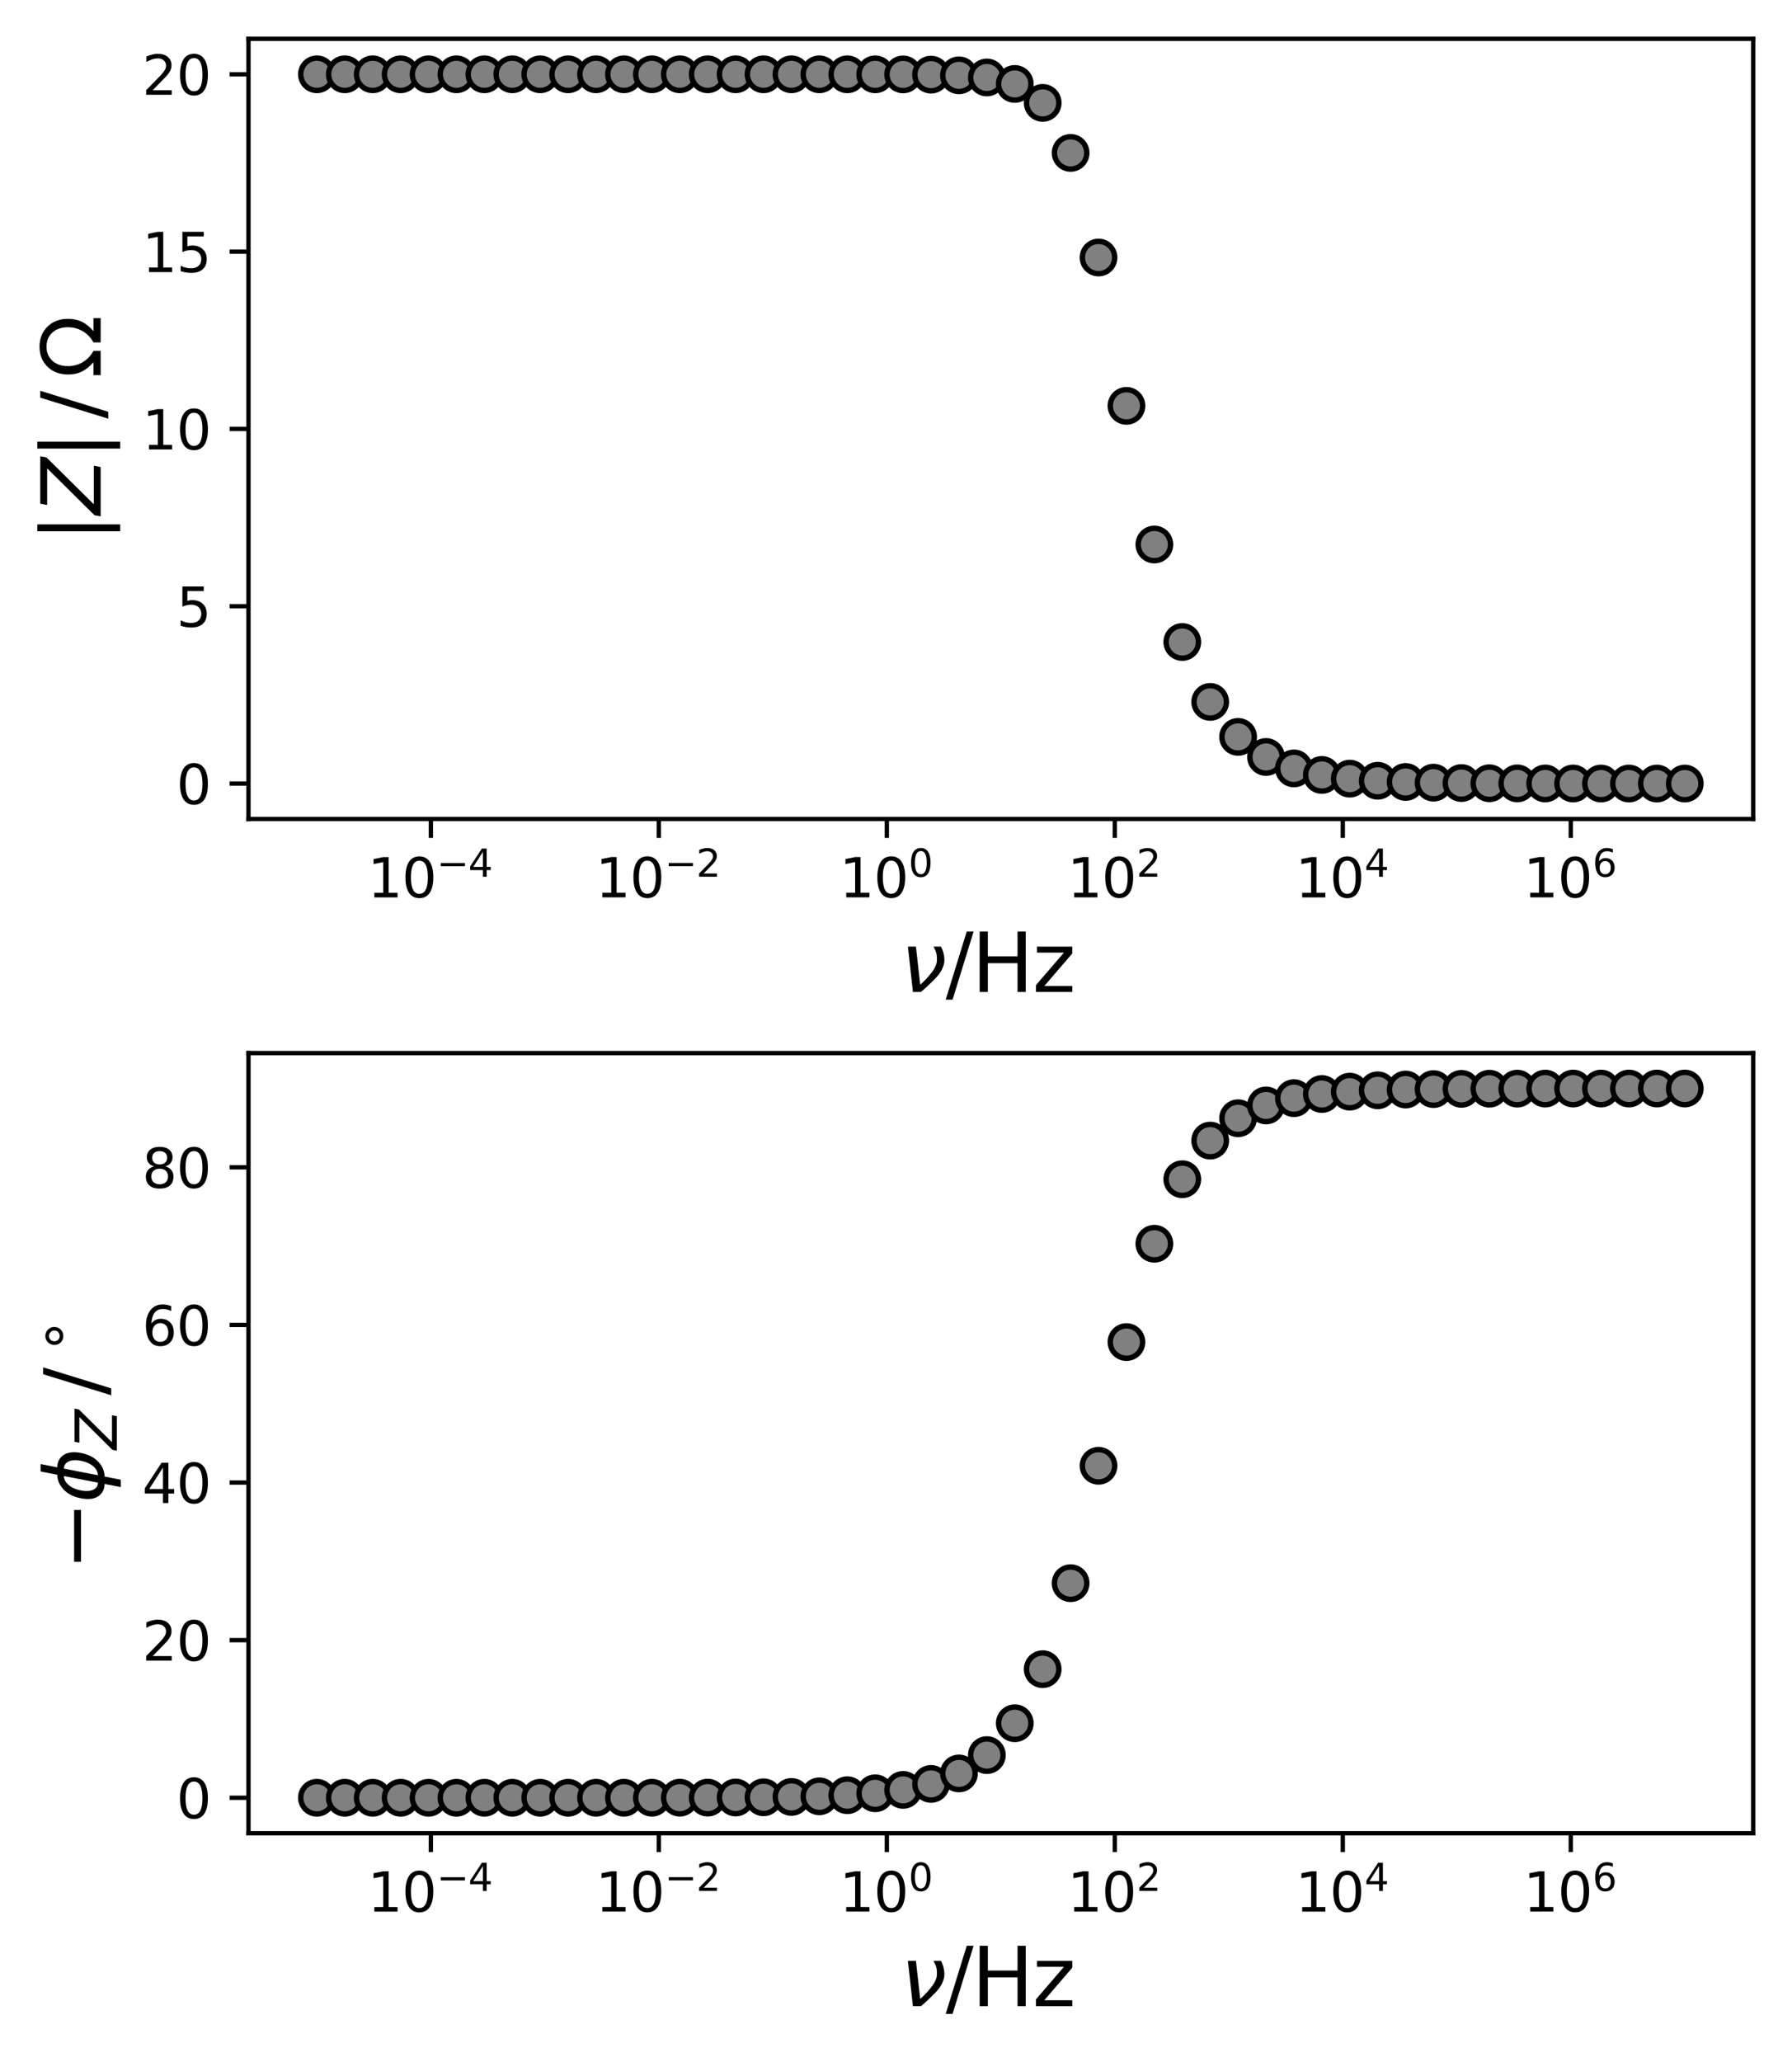 <?xml version="1.0" encoding="utf-8" standalone="no"?>
<!DOCTYPE svg PUBLIC "-//W3C//DTD SVG 1.1//EN"
  "http://www.w3.org/Graphics/SVG/1.1/DTD/svg11.dtd">
<svg xmlns:xlink="http://www.w3.org/1999/xlink" width="332.275pt" height="382.235pt" viewBox="0 0 332.275 382.235" xmlns="http://www.w3.org/2000/svg" version="1.1">
 <defs>
  <style type="text/css">*{stroke-linejoin: round; stroke-linecap: butt}</style>
 </defs>
 <g id="figure_1">
  <g id="patch_1">
   <path d="M 0 382.235 
L 332.275 382.235 
L 332.275 0 
L 0 0 
z
" style="fill: #ffffff"/>
  </g>
  <g id="axes_1">
   <g id="patch_2">
    <path d="M 46.075 151.826 
L 325.075 151.826 
L 325.075 7.2 
L 46.075 7.2 
z
" style="fill: #ffffff"/>
   </g>
   <g id="matplotlib.axis_1">
    <g id="xtick_1">
     <g id="line2d_1">
      <defs>
       <path id="mdb334ea4b6" d="M 0 0 
L 0 3.5 
" style="stroke: #000000; stroke-width: 0.8"/>
      </defs>
      <g>
       <use xlink:href="#mdb334ea4b6" x="79.893" y="151.826" style="stroke: #000000; stroke-width: 0.8"/>
      </g>
     </g>
     <g id="text_1">
      <!-- $\mathdefault{10^{-4}}$ -->
      <g transform="translate(68.143 166.425) scale(0.1 -0.1)">
       <defs>
        <path id="DejaVuSans-31" d="M 794 531 
L 1825 531 
L 1825 4091 
L 703 3866 
L 703 4441 
L 1819 4666 
L 2450 4666 
L 2450 531 
L 3481 531 
L 3481 0 
L 794 0 
L 794 531 
z
" transform="scale(0.016)"/>
        <path id="DejaVuSans-30" d="M 2034 4250 
Q 1547 4250 1301 3770 
Q 1056 3291 1056 2328 
Q 1056 1369 1301 889 
Q 1547 409 2034 409 
Q 2525 409 2770 889 
Q 3016 1369 3016 2328 
Q 3016 3291 2770 3770 
Q 2525 4250 2034 4250 
z
M 2034 4750 
Q 2819 4750 3233 4129 
Q 3647 3509 3647 2328 
Q 3647 1150 3233 529 
Q 2819 -91 2034 -91 
Q 1250 -91 836 529 
Q 422 1150 422 2328 
Q 422 3509 836 4129 
Q 1250 4750 2034 4750 
z
" transform="scale(0.016)"/>
        <path id="DejaVuSans-2212" d="M 678 2272 
L 4684 2272 
L 4684 1741 
L 678 1741 
L 678 2272 
z
" transform="scale(0.016)"/>
        <path id="DejaVuSans-34" d="M 2419 4116 
L 825 1625 
L 2419 1625 
L 2419 4116 
z
M 2253 4666 
L 3047 4666 
L 3047 1625 
L 3713 1625 
L 3713 1100 
L 3047 1100 
L 3047 0 
L 2419 0 
L 2419 1100 
L 313 1100 
L 313 1709 
L 2253 4666 
z
" transform="scale(0.016)"/>
       </defs>
       <use xlink:href="#DejaVuSans-31" transform="translate(0 0.684)"/>
       <use xlink:href="#DejaVuSans-30" transform="translate(63.623 0.684)"/>
       <use xlink:href="#DejaVuSans-2212" transform="translate(128.203 38.966) scale(0.7)"/>
       <use xlink:href="#DejaVuSans-34" transform="translate(186.855 38.966) scale(0.7)"/>
      </g>
     </g>
    </g>
    <g id="xtick_2">
     <g id="line2d_2">
      <g>
       <use xlink:href="#mdb334ea4b6" x="122.166" y="151.826" style="stroke: #000000; stroke-width: 0.8"/>
      </g>
     </g>
     <g id="text_2">
      <!-- $\mathdefault{10^{-2}}$ -->
      <g transform="translate(110.416 166.425) scale(0.1 -0.1)">
       <defs>
        <path id="DejaVuSans-32" d="M 1228 531 
L 3431 531 
L 3431 0 
L 469 0 
L 469 531 
Q 828 903 1448 1529 
Q 2069 2156 2228 2338 
Q 2531 2678 2651 2914 
Q 2772 3150 2772 3378 
Q 2772 3750 2511 3984 
Q 2250 4219 1831 4219 
Q 1534 4219 1204 4116 
Q 875 4013 500 3803 
L 500 4441 
Q 881 4594 1212 4672 
Q 1544 4750 1819 4750 
Q 2544 4750 2975 4387 
Q 3406 4025 3406 3419 
Q 3406 3131 3298 2873 
Q 3191 2616 2906 2266 
Q 2828 2175 2409 1742 
Q 1991 1309 1228 531 
z
" transform="scale(0.016)"/>
       </defs>
       <use xlink:href="#DejaVuSans-31" transform="translate(0 0.766)"/>
       <use xlink:href="#DejaVuSans-30" transform="translate(63.623 0.766)"/>
       <use xlink:href="#DejaVuSans-2212" transform="translate(128.203 39.047) scale(0.7)"/>
       <use xlink:href="#DejaVuSans-32" transform="translate(186.855 39.047) scale(0.7)"/>
      </g>
     </g>
    </g>
    <g id="xtick_3">
     <g id="line2d_3">
      <g>
       <use xlink:href="#mdb334ea4b6" x="164.439" y="151.826" style="stroke: #000000; stroke-width: 0.8"/>
      </g>
     </g>
     <g id="text_3">
      <!-- $\mathdefault{10^{0}}$ -->
      <g transform="translate(155.639 166.425) scale(0.1 -0.1)">
       <use xlink:href="#DejaVuSans-31" transform="translate(0 0.766)"/>
       <use xlink:href="#DejaVuSans-30" transform="translate(63.623 0.766)"/>
       <use xlink:href="#DejaVuSans-30" transform="translate(128.203 39.047) scale(0.7)"/>
      </g>
     </g>
    </g>
    <g id="xtick_4">
     <g id="line2d_4">
      <g>
       <use xlink:href="#mdb334ea4b6" x="206.711" y="151.826" style="stroke: #000000; stroke-width: 0.8"/>
      </g>
     </g>
     <g id="text_4">
      <!-- $\mathdefault{10^{2}}$ -->
      <g transform="translate(197.911 166.425) scale(0.1 -0.1)">
       <use xlink:href="#DejaVuSans-31" transform="translate(0 0.766)"/>
       <use xlink:href="#DejaVuSans-30" transform="translate(63.623 0.766)"/>
       <use xlink:href="#DejaVuSans-32" transform="translate(128.203 39.047) scale(0.7)"/>
      </g>
     </g>
    </g>
    <g id="xtick_5">
     <g id="line2d_5">
      <g>
       <use xlink:href="#mdb334ea4b6" x="248.984" y="151.826" style="stroke: #000000; stroke-width: 0.8"/>
      </g>
     </g>
     <g id="text_5">
      <!-- $\mathdefault{10^{4}}$ -->
      <g transform="translate(240.184 166.425) scale(0.1 -0.1)">
       <use xlink:href="#DejaVuSans-31" transform="translate(0 0.684)"/>
       <use xlink:href="#DejaVuSans-30" transform="translate(63.623 0.684)"/>
       <use xlink:href="#DejaVuSans-34" transform="translate(128.203 38.966) scale(0.7)"/>
      </g>
     </g>
    </g>
    <g id="xtick_6">
     <g id="line2d_6">
      <g>
       <use xlink:href="#mdb334ea4b6" x="291.257" y="151.826" style="stroke: #000000; stroke-width: 0.8"/>
      </g>
     </g>
     <g id="text_6">
      <!-- $\mathdefault{10^{6}}$ -->
      <g transform="translate(282.457 166.425) scale(0.1 -0.1)">
       <defs>
        <path id="DejaVuSans-36" d="M 2113 2584 
Q 1688 2584 1439 2293 
Q 1191 2003 1191 1497 
Q 1191 994 1439 701 
Q 1688 409 2113 409 
Q 2538 409 2786 701 
Q 3034 994 3034 1497 
Q 3034 2003 2786 2293 
Q 2538 2584 2113 2584 
z
M 3366 4563 
L 3366 3988 
Q 3128 4100 2886 4159 
Q 2644 4219 2406 4219 
Q 1781 4219 1451 3797 
Q 1122 3375 1075 2522 
Q 1259 2794 1537 2939 
Q 1816 3084 2150 3084 
Q 2853 3084 3261 2657 
Q 3669 2231 3669 1497 
Q 3669 778 3244 343 
Q 2819 -91 2113 -91 
Q 1303 -91 875 529 
Q 447 1150 447 2328 
Q 447 3434 972 4092 
Q 1497 4750 2381 4750 
Q 2619 4750 2861 4703 
Q 3103 4656 3366 4563 
z
" transform="scale(0.016)"/>
       </defs>
       <use xlink:href="#DejaVuSans-31" transform="translate(0 0.766)"/>
       <use xlink:href="#DejaVuSans-30" transform="translate(63.623 0.766)"/>
       <use xlink:href="#DejaVuSans-36" transform="translate(128.203 39.047) scale(0.7)"/>
      </g>
     </g>
    </g>
    <g id="text_7">
     <!-- $ \it\nu \it$/Hz  -->
     <g transform="translate(166.975 183.902) scale(0.15 -0.15)">
      <defs>
       <path id="DejaVuSans-Oblique-3bd" d="M 959 0 
L 572 3500 
L 1191 3500 
L 1522 563 
Q 1972 950 2391 1488 
Q 2706 1891 2788 2241 
Q 2825 2406 2809 2719 
Q 2794 3091 2544 3500 
L 3125 3500 
L 3125 3500 
Q 3288 3222 3353 2834 
Q 3416 2478 3369 2234 
Q 3250 1622 2719 1075 
Q 2025 363 1572 0 
L 959 0 
z
" transform="scale(0.016)"/>
       <path id="DejaVuSans-2f" d="M 1625 4666 
L 2156 4666 
L 531 -594 
L 0 -594 
L 1625 4666 
z
" transform="scale(0.016)"/>
       <path id="DejaVuSans-48" d="M 628 4666 
L 1259 4666 
L 1259 2753 
L 3553 2753 
L 3553 4666 
L 4184 4666 
L 4184 0 
L 3553 0 
L 3553 2222 
L 1259 2222 
L 1259 0 
L 628 0 
L 628 4666 
z
" transform="scale(0.016)"/>
       <path id="DejaVuSans-7a" d="M 353 3500 
L 3084 3500 
L 3084 2975 
L 922 459 
L 3084 459 
L 3084 0 
L 275 0 
L 275 525 
L 2438 3041 
L 353 3041 
L 353 3500 
z
" transform="scale(0.016)"/>
       <path id="DejaVuSans-20" transform="scale(0.016)"/>
      </defs>
      <use xlink:href="#DejaVuSans-Oblique-3bd" transform="translate(0 0.094)"/>
      <use xlink:href="#DejaVuSans-2f" transform="translate(55.859 0.094)"/>
      <use xlink:href="#DejaVuSans-48" transform="translate(87.801 0.094)"/>
      <use xlink:href="#DejaVuSans-7a" transform="translate(162.996 0.094)"/>
      <use xlink:href="#DejaVuSans-20" transform="translate(215.486 0.094)"/>
     </g>
    </g>
   </g>
   <g id="matplotlib.axis_2">
    <g id="ytick_1">
     <g id="line2d_7">
      <defs>
       <path id="m20a913f2ad" d="M 0 0 
L -3.5 0 
" style="stroke: #000000; stroke-width: 0.8"/>
      </defs>
      <g>
       <use xlink:href="#m20a913f2ad" x="46.075" y="145.253" style="stroke: #000000; stroke-width: 0.8"/>
      </g>
     </g>
     <g id="text_8">
      <!-- 0 -->
      <g transform="translate(32.712 149.052) scale(0.1 -0.1)">
       <use xlink:href="#DejaVuSans-30"/>
      </g>
     </g>
    </g>
    <g id="ytick_2">
     <g id="line2d_8">
      <g>
       <use xlink:href="#m20a913f2ad" x="46.075" y="112.383" style="stroke: #000000; stroke-width: 0.8"/>
      </g>
     </g>
     <g id="text_9">
      <!-- 5 -->
      <g transform="translate(32.712 116.183) scale(0.1 -0.1)">
       <defs>
        <path id="DejaVuSans-35" d="M 691 4666 
L 3169 4666 
L 3169 4134 
L 1269 4134 
L 1269 2991 
Q 1406 3038 1543 3061 
Q 1681 3084 1819 3084 
Q 2600 3084 3056 2656 
Q 3513 2228 3513 1497 
Q 3513 744 3044 326 
Q 2575 -91 1722 -91 
Q 1428 -91 1123 -41 
Q 819 9 494 109 
L 494 744 
Q 775 591 1075 516 
Q 1375 441 1709 441 
Q 2250 441 2565 725 
Q 2881 1009 2881 1497 
Q 2881 1984 2565 2268 
Q 2250 2553 1709 2553 
Q 1456 2553 1204 2497 
Q 953 2441 691 2322 
L 691 4666 
z
" transform="scale(0.016)"/>
       </defs>
       <use xlink:href="#DejaVuSans-35"/>
      </g>
     </g>
    </g>
    <g id="ytick_3">
     <g id="line2d_9">
      <g>
       <use xlink:href="#m20a913f2ad" x="46.075" y="79.514" style="stroke: #000000; stroke-width: 0.8"/>
      </g>
     </g>
     <g id="text_10">
      <!-- 10 -->
      <g transform="translate(26.35 83.313) scale(0.1 -0.1)">
       <use xlink:href="#DejaVuSans-31"/>
       <use xlink:href="#DejaVuSans-30" x="63.623"/>
      </g>
     </g>
    </g>
    <g id="ytick_4">
     <g id="line2d_10">
      <g>
       <use xlink:href="#m20a913f2ad" x="46.075" y="46.644" style="stroke: #000000; stroke-width: 0.8"/>
      </g>
     </g>
     <g id="text_11">
      <!-- 15 -->
      <g transform="translate(26.35 50.443) scale(0.1 -0.1)">
       <use xlink:href="#DejaVuSans-31"/>
       <use xlink:href="#DejaVuSans-35" x="63.623"/>
      </g>
     </g>
    </g>
    <g id="ytick_5">
     <g id="line2d_11">
      <g>
       <use xlink:href="#m20a913f2ad" x="46.075" y="13.774" style="stroke: #000000; stroke-width: 0.8"/>
      </g>
     </g>
     <g id="text_12">
      <!-- 20 -->
      <g transform="translate(26.35 17.573) scale(0.1 -0.1)">
       <use xlink:href="#DejaVuSans-32"/>
       <use xlink:href="#DejaVuSans-30" x="63.623"/>
      </g>
     </g>
    </g>
    <g id="text_13">
     <!-- $|Z| \,/\, \mathrm{\Omega}$ -->
     <g transform="translate(18.75 100.438) rotate(-90) scale(0.15 -0.15)">
      <defs>
       <path id="DejaVuSans-7c" d="M 1344 4891 
L 1344 -1509 
L 813 -1509 
L 813 4891 
L 1344 4891 
z
" transform="scale(0.016)"/>
       <path id="DejaVuSans-Oblique-5a" d="M 838 4666 
L 4500 4666 
L 4409 4184 
L 794 531 
L 3769 531 
L 3669 0 
L -141 0 
L -50 481 
L 3566 4134 
L 738 4134 
L 838 4666 
z
" transform="scale(0.016)"/>
       <path id="DejaVuSans-3a9" d="M 4647 556 
L 4647 0 
L 2772 0 
L 2772 556 
Q 3325 859 3634 1378 
Q 3944 1897 3944 2528 
Q 3944 3278 3531 3731 
Q 3119 4184 2444 4184 
Q 1769 4184 1355 3729 
Q 941 3275 941 2528 
Q 941 1897 1250 1378 
Q 1563 859 2119 556 
L 2119 0 
L 244 0 
L 244 556 
L 1241 556 
Q 747 991 519 1456 
Q 294 1922 294 2497 
Q 294 3491 894 4106 
Q 1491 4722 2444 4722 
Q 3391 4722 3994 4106 
Q 4594 3494 4594 2528 
Q 4594 1922 4372 1459 
Q 4150 997 3647 556 
L 4647 556 
z
" transform="scale(0.016)"/>
      </defs>
      <use xlink:href="#DejaVuSans-7c" transform="translate(0 0.578)"/>
      <use xlink:href="#DejaVuSans-Oblique-5a" transform="translate(33.691 0.578)"/>
      <use xlink:href="#DejaVuSans-7c" transform="translate(102.197 0.578)"/>
      <use xlink:href="#DejaVuSans-2f" transform="translate(152.124 0.578)"/>
      <use xlink:href="#DejaVuSans-3a9" transform="translate(202.051 0.578)"/>
     </g>
    </g>
   </g>
   <g id="line2d_12">
    <defs>
     <path id="mce246ec9c6" d="M 0 3 
C 0.796 3 1.559 2.684 2.121 2.121 
C 2.684 1.559 3 0.796 3 0 
C 3 -0.796 2.684 -1.559 2.121 -2.121 
C 1.559 -2.684 0.796 -3 0 -3 
C -0.796 -3 -1.559 -2.684 -2.121 -2.121 
C -2.684 -1.559 -3 -0.796 -3 0 
C -3 0.796 -2.684 1.559 -2.121 2.121 
C -1.559 2.684 -0.796 3 0 3 
z
" style="stroke: #000000"/>
    </defs>
    <g clip-path="url(#p8f7bc17377)">
     <use xlink:href="#mce246ec9c6" x="58.757" y="13.774" style="fill: #808080; stroke: #000000"/>
     <use xlink:href="#mce246ec9c6" x="63.933" y="13.774" style="fill: #808080; stroke: #000000"/>
     <use xlink:href="#mce246ec9c6" x="69.109" y="13.774" style="fill: #808080; stroke: #000000"/>
     <use xlink:href="#mce246ec9c6" x="74.286" y="13.774" style="fill: #808080; stroke: #000000"/>
     <use xlink:href="#mce246ec9c6" x="79.462" y="13.774" style="fill: #808080; stroke: #000000"/>
     <use xlink:href="#mce246ec9c6" x="84.638" y="13.774" style="fill: #808080; stroke: #000000"/>
     <use xlink:href="#mce246ec9c6" x="89.814" y="13.774" style="fill: #808080; stroke: #000000"/>
     <use xlink:href="#mce246ec9c6" x="94.991" y="13.774" style="fill: #808080; stroke: #000000"/>
     <use xlink:href="#mce246ec9c6" x="100.167" y="13.774" style="fill: #808080; stroke: #000000"/>
     <use xlink:href="#mce246ec9c6" x="105.343" y="13.774" style="fill: #808080; stroke: #000000"/>
     <use xlink:href="#mce246ec9c6" x="110.519" y="13.774" style="fill: #808080; stroke: #000000"/>
     <use xlink:href="#mce246ec9c6" x="115.696" y="13.774" style="fill: #808080; stroke: #000000"/>
     <use xlink:href="#mce246ec9c6" x="120.872" y="13.774" style="fill: #808080; stroke: #000000"/>
     <use xlink:href="#mce246ec9c6" x="126.048" y="13.774" style="fill: #808080; stroke: #000000"/>
     <use xlink:href="#mce246ec9c6" x="131.224" y="13.774" style="fill: #808080; stroke: #000000"/>
     <use xlink:href="#mce246ec9c6" x="136.401" y="13.774" style="fill: #808080; stroke: #000000"/>
     <use xlink:href="#mce246ec9c6" x="141.577" y="13.774" style="fill: #808080; stroke: #000000"/>
     <use xlink:href="#mce246ec9c6" x="146.753" y="13.774" style="fill: #808080; stroke: #000000"/>
     <use xlink:href="#mce246ec9c6" x="151.929" y="13.775" style="fill: #808080; stroke: #000000"/>
     <use xlink:href="#mce246ec9c6" x="157.106" y="13.776" style="fill: #808080; stroke: #000000"/>
     <use xlink:href="#mce246ec9c6" x="162.282" y="13.78" style="fill: #808080; stroke: #000000"/>
     <use xlink:href="#mce246ec9c6" x="167.458" y="13.794" style="fill: #808080; stroke: #000000"/>
     <use xlink:href="#mce246ec9c6" x="172.634" y="13.836" style="fill: #808080; stroke: #000000"/>
     <use xlink:href="#mce246ec9c6" x="177.811" y="13.965" style="fill: #808080; stroke: #000000"/>
     <use xlink:href="#mce246ec9c6" x="182.987" y="14.361" style="fill: #808080; stroke: #000000"/>
     <use xlink:href="#mce246ec9c6" x="188.163" y="15.561" style="fill: #808080; stroke: #000000"/>
     <use xlink:href="#mce246ec9c6" x="193.339" y="19.071" style="fill: #808080; stroke: #000000"/>
     <use xlink:href="#mce246ec9c6" x="198.516" y="28.344" style="fill: #808080; stroke: #000000"/>
     <use xlink:href="#mce246ec9c6" x="203.692" y="47.738" style="fill: #808080; stroke: #000000"/>
     <use xlink:href="#mce246ec9c6" x="208.868" y="75.238" style="fill: #808080; stroke: #000000"/>
     <use xlink:href="#mce246ec9c6" x="214.044" y="100.941" style="fill: #808080; stroke: #000000"/>
     <use xlink:href="#mce246ec9c6" x="219.221" y="119.012" style="fill: #808080; stroke: #000000"/>
     <use xlink:href="#mce246ec9c6" x="224.397" y="130.117" style="fill: #808080; stroke: #000000"/>
     <use xlink:href="#mce246ec9c6" x="229.573" y="136.602" style="fill: #808080; stroke: #000000"/>
     <use xlink:href="#mce246ec9c6" x="234.749" y="140.324" style="fill: #808080; stroke: #000000"/>
     <use xlink:href="#mce246ec9c6" x="239.926" y="142.447" style="fill: #808080; stroke: #000000"/>
     <use xlink:href="#mce246ec9c6" x="245.102" y="143.656" style="fill: #808080; stroke: #000000"/>
     <use xlink:href="#mce246ec9c6" x="250.278" y="144.345" style="fill: #808080; stroke: #000000"/>
     <use xlink:href="#mce246ec9c6" x="255.454" y="144.736" style="fill: #808080; stroke: #000000"/>
     <use xlink:href="#mce246ec9c6" x="260.631" y="144.959" style="fill: #808080; stroke: #000000"/>
     <use xlink:href="#mce246ec9c6" x="265.807" y="145.086" style="fill: #808080; stroke: #000000"/>
     <use xlink:href="#mce246ec9c6" x="270.983" y="145.158" style="fill: #808080; stroke: #000000"/>
     <use xlink:href="#mce246ec9c6" x="276.159" y="145.199" style="fill: #808080; stroke: #000000"/>
     <use xlink:href="#mce246ec9c6" x="281.336" y="145.222" style="fill: #808080; stroke: #000000"/>
     <use xlink:href="#mce246ec9c6" x="286.512" y="145.236" style="fill: #808080; stroke: #000000"/>
     <use xlink:href="#mce246ec9c6" x="291.688" y="145.243" style="fill: #808080; stroke: #000000"/>
     <use xlink:href="#mce246ec9c6" x="296.864" y="145.248" style="fill: #808080; stroke: #000000"/>
     <use xlink:href="#mce246ec9c6" x="302.041" y="145.25" style="fill: #808080; stroke: #000000"/>
     <use xlink:href="#mce246ec9c6" x="307.217" y="145.251" style="fill: #808080; stroke: #000000"/>
     <use xlink:href="#mce246ec9c6" x="312.393" y="145.252" style="fill: #808080; stroke: #000000"/>
    </g>
   </g>
   <g id="patch_3">
    <path d="M 46.075 151.826 
L 46.075 7.2 
" style="fill: none; stroke: #000000; stroke-width: 0.8; stroke-linejoin: miter; stroke-linecap: square"/>
   </g>
   <g id="patch_4">
    <path d="M 325.075 151.826 
L 325.075 7.2 
" style="fill: none; stroke: #000000; stroke-width: 0.8; stroke-linejoin: miter; stroke-linecap: square"/>
   </g>
   <g id="patch_5">
    <path d="M 46.075 151.826 
L 325.075 151.826 
" style="fill: none; stroke: #000000; stroke-width: 0.8; stroke-linejoin: miter; stroke-linecap: square"/>
   </g>
   <g id="patch_6">
    <path d="M 46.075 7.2 
L 325.075 7.2 
" style="fill: none; stroke: #000000; stroke-width: 0.8; stroke-linejoin: miter; stroke-linecap: square"/>
   </g>
  </g>
  <g id="axes_2">
   <g id="patch_7">
    <path d="M 46.075 339.84 
L 325.075 339.84 
L 325.075 195.214 
L 46.075 195.214 
z
" style="fill: #ffffff"/>
   </g>
   <g id="matplotlib.axis_3">
    <g id="xtick_7">
     <g id="line2d_13">
      <g>
       <use xlink:href="#mdb334ea4b6" x="79.893" y="339.84" style="stroke: #000000; stroke-width: 0.8"/>
      </g>
     </g>
     <g id="text_14">
      <!-- $\mathdefault{10^{-4}}$ -->
      <g transform="translate(68.143 354.438) scale(0.1 -0.1)">
       <use xlink:href="#DejaVuSans-31" transform="translate(0 0.684)"/>
       <use xlink:href="#DejaVuSans-30" transform="translate(63.623 0.684)"/>
       <use xlink:href="#DejaVuSans-2212" transform="translate(128.203 38.966) scale(0.7)"/>
       <use xlink:href="#DejaVuSans-34" transform="translate(186.855 38.966) scale(0.7)"/>
      </g>
     </g>
    </g>
    <g id="xtick_8">
     <g id="line2d_14">
      <g>
       <use xlink:href="#mdb334ea4b6" x="122.166" y="339.84" style="stroke: #000000; stroke-width: 0.8"/>
      </g>
     </g>
     <g id="text_15">
      <!-- $\mathdefault{10^{-2}}$ -->
      <g transform="translate(110.416 354.438) scale(0.1 -0.1)">
       <use xlink:href="#DejaVuSans-31" transform="translate(0 0.766)"/>
       <use xlink:href="#DejaVuSans-30" transform="translate(63.623 0.766)"/>
       <use xlink:href="#DejaVuSans-2212" transform="translate(128.203 39.047) scale(0.7)"/>
       <use xlink:href="#DejaVuSans-32" transform="translate(186.855 39.047) scale(0.7)"/>
      </g>
     </g>
    </g>
    <g id="xtick_9">
     <g id="line2d_15">
      <g>
       <use xlink:href="#mdb334ea4b6" x="164.439" y="339.84" style="stroke: #000000; stroke-width: 0.8"/>
      </g>
     </g>
     <g id="text_16">
      <!-- $\mathdefault{10^{0}}$ -->
      <g transform="translate(155.639 354.438) scale(0.1 -0.1)">
       <use xlink:href="#DejaVuSans-31" transform="translate(0 0.766)"/>
       <use xlink:href="#DejaVuSans-30" transform="translate(63.623 0.766)"/>
       <use xlink:href="#DejaVuSans-30" transform="translate(128.203 39.047) scale(0.7)"/>
      </g>
     </g>
    </g>
    <g id="xtick_10">
     <g id="line2d_16">
      <g>
       <use xlink:href="#mdb334ea4b6" x="206.711" y="339.84" style="stroke: #000000; stroke-width: 0.8"/>
      </g>
     </g>
     <g id="text_17">
      <!-- $\mathdefault{10^{2}}$ -->
      <g transform="translate(197.911 354.438) scale(0.1 -0.1)">
       <use xlink:href="#DejaVuSans-31" transform="translate(0 0.766)"/>
       <use xlink:href="#DejaVuSans-30" transform="translate(63.623 0.766)"/>
       <use xlink:href="#DejaVuSans-32" transform="translate(128.203 39.047) scale(0.7)"/>
      </g>
     </g>
    </g>
    <g id="xtick_11">
     <g id="line2d_17">
      <g>
       <use xlink:href="#mdb334ea4b6" x="248.984" y="339.84" style="stroke: #000000; stroke-width: 0.8"/>
      </g>
     </g>
     <g id="text_18">
      <!-- $\mathdefault{10^{4}}$ -->
      <g transform="translate(240.184 354.438) scale(0.1 -0.1)">
       <use xlink:href="#DejaVuSans-31" transform="translate(0 0.684)"/>
       <use xlink:href="#DejaVuSans-30" transform="translate(63.623 0.684)"/>
       <use xlink:href="#DejaVuSans-34" transform="translate(128.203 38.966) scale(0.7)"/>
      </g>
     </g>
    </g>
    <g id="xtick_12">
     <g id="line2d_18">
      <g>
       <use xlink:href="#mdb334ea4b6" x="291.257" y="339.84" style="stroke: #000000; stroke-width: 0.8"/>
      </g>
     </g>
     <g id="text_19">
      <!-- $\mathdefault{10^{6}}$ -->
      <g transform="translate(282.457 354.438) scale(0.1 -0.1)">
       <use xlink:href="#DejaVuSans-31" transform="translate(0 0.766)"/>
       <use xlink:href="#DejaVuSans-30" transform="translate(63.623 0.766)"/>
       <use xlink:href="#DejaVuSans-36" transform="translate(128.203 39.047) scale(0.7)"/>
      </g>
     </g>
    </g>
    <g id="text_20">
     <!-- $ \it\nu \it$/Hz  -->
     <g transform="translate(166.975 371.916) scale(0.15 -0.15)">
      <use xlink:href="#DejaVuSans-Oblique-3bd" transform="translate(0 0.094)"/>
      <use xlink:href="#DejaVuSans-2f" transform="translate(55.859 0.094)"/>
      <use xlink:href="#DejaVuSans-48" transform="translate(87.801 0.094)"/>
      <use xlink:href="#DejaVuSans-7a" transform="translate(162.996 0.094)"/>
      <use xlink:href="#DejaVuSans-20" transform="translate(215.486 0.094)"/>
     </g>
    </g>
   </g>
   <g id="matplotlib.axis_4">
    <g id="ytick_6">
     <g id="line2d_19">
      <g>
       <use xlink:href="#m20a913f2ad" x="46.075" y="333.266" style="stroke: #000000; stroke-width: 0.8"/>
      </g>
     </g>
     <g id="text_21">
      <!-- 0 -->
      <g transform="translate(32.712 337.065) scale(0.1 -0.1)">
       <use xlink:href="#DejaVuSans-30"/>
      </g>
     </g>
    </g>
    <g id="ytick_7">
     <g id="line2d_20">
      <g>
       <use xlink:href="#m20a913f2ad" x="46.075" y="304.049" style="stroke: #000000; stroke-width: 0.8"/>
      </g>
     </g>
     <g id="text_22">
      <!-- 20 -->
      <g transform="translate(26.35 307.848) scale(0.1 -0.1)">
       <use xlink:href="#DejaVuSans-32"/>
       <use xlink:href="#DejaVuSans-30" x="63.623"/>
      </g>
     </g>
    </g>
    <g id="ytick_8">
     <g id="line2d_21">
      <g>
       <use xlink:href="#m20a913f2ad" x="46.075" y="274.831" style="stroke: #000000; stroke-width: 0.8"/>
      </g>
     </g>
     <g id="text_23">
      <!-- 40 -->
      <g transform="translate(26.35 278.63) scale(0.1 -0.1)">
       <use xlink:href="#DejaVuSans-34"/>
       <use xlink:href="#DejaVuSans-30" x="63.623"/>
      </g>
     </g>
    </g>
    <g id="ytick_9">
     <g id="line2d_22">
      <g>
       <use xlink:href="#m20a913f2ad" x="46.075" y="245.613" style="stroke: #000000; stroke-width: 0.8"/>
      </g>
     </g>
     <g id="text_24">
      <!-- 60 -->
      <g transform="translate(26.35 249.413) scale(0.1 -0.1)">
       <use xlink:href="#DejaVuSans-36"/>
       <use xlink:href="#DejaVuSans-30" x="63.623"/>
      </g>
     </g>
    </g>
    <g id="ytick_10">
     <g id="line2d_23">
      <g>
       <use xlink:href="#m20a913f2ad" x="46.075" y="216.396" style="stroke: #000000; stroke-width: 0.8"/>
      </g>
     </g>
     <g id="text_25">
      <!-- 80 -->
      <g transform="translate(26.35 220.195) scale(0.1 -0.1)">
       <defs>
        <path id="DejaVuSans-38" d="M 2034 2216 
Q 1584 2216 1326 1975 
Q 1069 1734 1069 1313 
Q 1069 891 1326 650 
Q 1584 409 2034 409 
Q 2484 409 2743 651 
Q 3003 894 3003 1313 
Q 3003 1734 2745 1975 
Q 2488 2216 2034 2216 
z
M 1403 2484 
Q 997 2584 770 2862 
Q 544 3141 544 3541 
Q 544 4100 942 4425 
Q 1341 4750 2034 4750 
Q 2731 4750 3128 4425 
Q 3525 4100 3525 3541 
Q 3525 3141 3298 2862 
Q 3072 2584 2669 2484 
Q 3125 2378 3379 2068 
Q 3634 1759 3634 1313 
Q 3634 634 3220 271 
Q 2806 -91 2034 -91 
Q 1263 -91 848 271 
Q 434 634 434 1313 
Q 434 1759 690 2068 
Q 947 2378 1403 2484 
z
M 1172 3481 
Q 1172 3119 1398 2916 
Q 1625 2713 2034 2713 
Q 2441 2713 2670 2916 
Q 2900 3119 2900 3481 
Q 2900 3844 2670 4047 
Q 2441 4250 2034 4250 
Q 1625 4250 1398 4047 
Q 1172 3844 1172 3481 
z
" transform="scale(0.016)"/>
       </defs>
       <use xlink:href="#DejaVuSans-38"/>
       <use xlink:href="#DejaVuSans-30" x="63.623"/>
      </g>
     </g>
    </g>
    <g id="text_26">
     <!-- $-\phi_Z \,/\, ^{\circ}$ -->
     <g transform="translate(19.2 291.152) rotate(-90) scale(0.15 -0.15)">
      <defs>
       <path id="DejaVuSans-Oblique-3d5" d="M 2991 4863 
L 2738 3572 
Q 3363 3572 3684 3094 
Q 4016 2606 3850 1747 
Q 3681 888 3159 400 
Q 2653 -78 2028 -78 
L 1784 -1331 
L 1213 -1331 
L 1456 -78 
Q 834 -78 509 400 
Q 178 888 347 1747 
Q 513 2606 1034 3094 
Q 1544 3572 2166 3572 
L 2419 4863 
L 2991 4863 
z
M 2128 434 
Q 2481 434 2784 756 
Q 3116 1116 3244 1747 
Q 3369 2372 3169 2738 
Q 2991 3059 2638 3059 
L 2128 434 
z
M 1556 434 
L 2066 3059 
Q 1716 3059 1413 2738 
Q 1072 2372 953 1747 
Q 834 1116 1028 756 
Q 1203 434 1556 434 
z
" transform="scale(0.016)"/>
       <path id="DejaVuSans-2218" d="M 2003 2603 
Q 1753 2603 1581 2429 
Q 1409 2256 1409 2006 
Q 1409 1759 1581 1589 
Q 1753 1419 2003 1419 
Q 2253 1419 2425 1589 
Q 2597 1759 2597 2006 
Q 2597 2253 2423 2428 
Q 2250 2603 2003 2603 
z
M 2003 3006 
Q 2203 3006 2387 2929 
Q 2572 2853 2706 2709 
Q 2850 2569 2922 2390 
Q 2994 2212 2994 2006 
Q 2994 1594 2705 1308 
Q 2416 1022 1997 1022 
Q 1575 1022 1294 1303 
Q 1013 1584 1013 2006 
Q 1013 2425 1300 2715 
Q 1588 3006 2003 3006 
z
" transform="scale(0.016)"/>
      </defs>
      <use xlink:href="#DejaVuSans-2212" transform="translate(0 0.016)"/>
      <use xlink:href="#DejaVuSans-Oblique-3d5" transform="translate(83.789 0.016)"/>
      <use xlink:href="#DejaVuSans-Oblique-5a" transform="translate(149.756 -16.391) scale(0.7)"/>
      <use xlink:href="#DejaVuSans-2f" transform="translate(216.68 0.016)"/>
      <use xlink:href="#DejaVuSans-2218" transform="translate(267.564 38.297) scale(0.7)"/>
     </g>
    </g>
   </g>
   <g id="line2d_24">
    <g clip-path="url(#p162a7efa89)">
     <use xlink:href="#mce246ec9c6" x="58.757" y="333.266" style="fill: #808080; stroke: #000000"/>
     <use xlink:href="#mce246ec9c6" x="63.933" y="333.266" style="fill: #808080; stroke: #000000"/>
     <use xlink:href="#mce246ec9c6" x="69.109" y="333.266" style="fill: #808080; stroke: #000000"/>
     <use xlink:href="#mce246ec9c6" x="74.286" y="333.266" style="fill: #808080; stroke: #000000"/>
     <use xlink:href="#mce246ec9c6" x="79.462" y="333.266" style="fill: #808080; stroke: #000000"/>
     <use xlink:href="#mce246ec9c6" x="84.638" y="333.266" style="fill: #808080; stroke: #000000"/>
     <use xlink:href="#mce246ec9c6" x="89.814" y="333.266" style="fill: #808080; stroke: #000000"/>
     <use xlink:href="#mce246ec9c6" x="94.991" y="333.266" style="fill: #808080; stroke: #000000"/>
     <use xlink:href="#mce246ec9c6" x="100.167" y="333.265" style="fill: #808080; stroke: #000000"/>
     <use xlink:href="#mce246ec9c6" x="105.343" y="333.264" style="fill: #808080; stroke: #000000"/>
     <use xlink:href="#mce246ec9c6" x="110.519" y="333.263" style="fill: #808080; stroke: #000000"/>
     <use xlink:href="#mce246ec9c6" x="115.696" y="333.261" style="fill: #808080; stroke: #000000"/>
     <use xlink:href="#mce246ec9c6" x="120.872" y="333.257" style="fill: #808080; stroke: #000000"/>
     <use xlink:href="#mce246ec9c6" x="126.048" y="333.25" style="fill: #808080; stroke: #000000"/>
     <use xlink:href="#mce246ec9c6" x="131.224" y="333.238" style="fill: #808080; stroke: #000000"/>
     <use xlink:href="#mce246ec9c6" x="136.401" y="333.217" style="fill: #808080; stroke: #000000"/>
     <use xlink:href="#mce246ec9c6" x="141.577" y="333.179" style="fill: #808080; stroke: #000000"/>
     <use xlink:href="#mce246ec9c6" x="146.753" y="333.113" style="fill: #808080; stroke: #000000"/>
     <use xlink:href="#mce246ec9c6" x="151.929" y="332.997" style="fill: #808080; stroke: #000000"/>
     <use xlink:href="#mce246ec9c6" x="157.106" y="332.793" style="fill: #808080; stroke: #000000"/>
     <use xlink:href="#mce246ec9c6" x="162.282" y="332.435" style="fill: #808080; stroke: #000000"/>
     <use xlink:href="#mce246ec9c6" x="167.458" y="331.805" style="fill: #808080; stroke: #000000"/>
     <use xlink:href="#mce246ec9c6" x="172.634" y="330.698" style="fill: #808080; stroke: #000000"/>
     <use xlink:href="#mce246ec9c6" x="177.811" y="328.756" style="fill: #808080; stroke: #000000"/>
     <use xlink:href="#mce246ec9c6" x="182.987" y="325.356" style="fill: #808080; stroke: #000000"/>
     <use xlink:href="#mce246ec9c6" x="188.163" y="319.449" style="fill: #808080; stroke: #000000"/>
     <use xlink:href="#mce246ec9c6" x="193.339" y="309.425" style="fill: #808080; stroke: #000000"/>
     <use xlink:href="#mce246ec9c6" x="198.516" y="293.487" style="fill: #808080; stroke: #000000"/>
     <use xlink:href="#mce246ec9c6" x="203.692" y="271.726" style="fill: #808080; stroke: #000000"/>
     <use xlink:href="#mce246ec9c6" x="208.868" y="248.792" style="fill: #808080; stroke: #000000"/>
     <use xlink:href="#mce246ec9c6" x="214.044" y="230.561" style="fill: #808080; stroke: #000000"/>
     <use xlink:href="#mce246ec9c6" x="219.221" y="218.606" style="fill: #808080; stroke: #000000"/>
     <use xlink:href="#mce246ec9c6" x="224.397" y="211.445" style="fill: #808080; stroke: #000000"/>
     <use xlink:href="#mce246ec9c6" x="229.573" y="207.299" style="fill: #808080; stroke: #000000"/>
     <use xlink:href="#mce246ec9c6" x="234.749" y="204.926" style="fill: #808080; stroke: #000000"/>
     <use xlink:href="#mce246ec9c6" x="239.926" y="203.574" style="fill: #808080; stroke: #000000"/>
     <use xlink:href="#mce246ec9c6" x="245.102" y="202.804" style="fill: #808080; stroke: #000000"/>
     <use xlink:href="#mce246ec9c6" x="250.278" y="202.366" style="fill: #808080; stroke: #000000"/>
     <use xlink:href="#mce246ec9c6" x="255.454" y="202.116" style="fill: #808080; stroke: #000000"/>
     <use xlink:href="#mce246ec9c6" x="260.631" y="201.974" style="fill: #808080; stroke: #000000"/>
     <use xlink:href="#mce246ec9c6" x="265.807" y="201.894" style="fill: #808080; stroke: #000000"/>
     <use xlink:href="#mce246ec9c6" x="270.983" y="201.848" style="fill: #808080; stroke: #000000"/>
     <use xlink:href="#mce246ec9c6" x="276.159" y="201.822" style="fill: #808080; stroke: #000000"/>
     <use xlink:href="#mce246ec9c6" x="281.336" y="201.807" style="fill: #808080; stroke: #000000"/>
     <use xlink:href="#mce246ec9c6" x="286.512" y="201.798" style="fill: #808080; stroke: #000000"/>
     <use xlink:href="#mce246ec9c6" x="291.688" y="201.794" style="fill: #808080; stroke: #000000"/>
     <use xlink:href="#mce246ec9c6" x="296.864" y="201.791" style="fill: #808080; stroke: #000000"/>
     <use xlink:href="#mce246ec9c6" x="302.041" y="201.789" style="fill: #808080; stroke: #000000"/>
     <use xlink:href="#mce246ec9c6" x="307.217" y="201.788" style="fill: #808080; stroke: #000000"/>
     <use xlink:href="#mce246ec9c6" x="312.393" y="201.788" style="fill: #808080; stroke: #000000"/>
    </g>
   </g>
   <g id="patch_8">
    <path d="M 46.075 339.84 
L 46.075 195.214 
" style="fill: none; stroke: #000000; stroke-width: 0.8; stroke-linejoin: miter; stroke-linecap: square"/>
   </g>
   <g id="patch_9">
    <path d="M 325.075 339.84 
L 325.075 195.214 
" style="fill: none; stroke: #000000; stroke-width: 0.8; stroke-linejoin: miter; stroke-linecap: square"/>
   </g>
   <g id="patch_10">
    <path d="M 46.075 339.84 
L 325.075 339.84 
" style="fill: none; stroke: #000000; stroke-width: 0.8; stroke-linejoin: miter; stroke-linecap: square"/>
   </g>
   <g id="patch_11">
    <path d="M 46.075 195.214 
L 325.075 195.214 
" style="fill: none; stroke: #000000; stroke-width: 0.8; stroke-linejoin: miter; stroke-linecap: square"/>
   </g>
  </g>
 </g>
 <defs>
  <clipPath id="p8f7bc17377">
   <rect x="46.075" y="7.2" width="279" height="144.626"/>
  </clipPath>
  <clipPath id="p162a7efa89">
   <rect x="46.075" y="195.214" width="279" height="144.626"/>
  </clipPath>
 </defs>
</svg>
